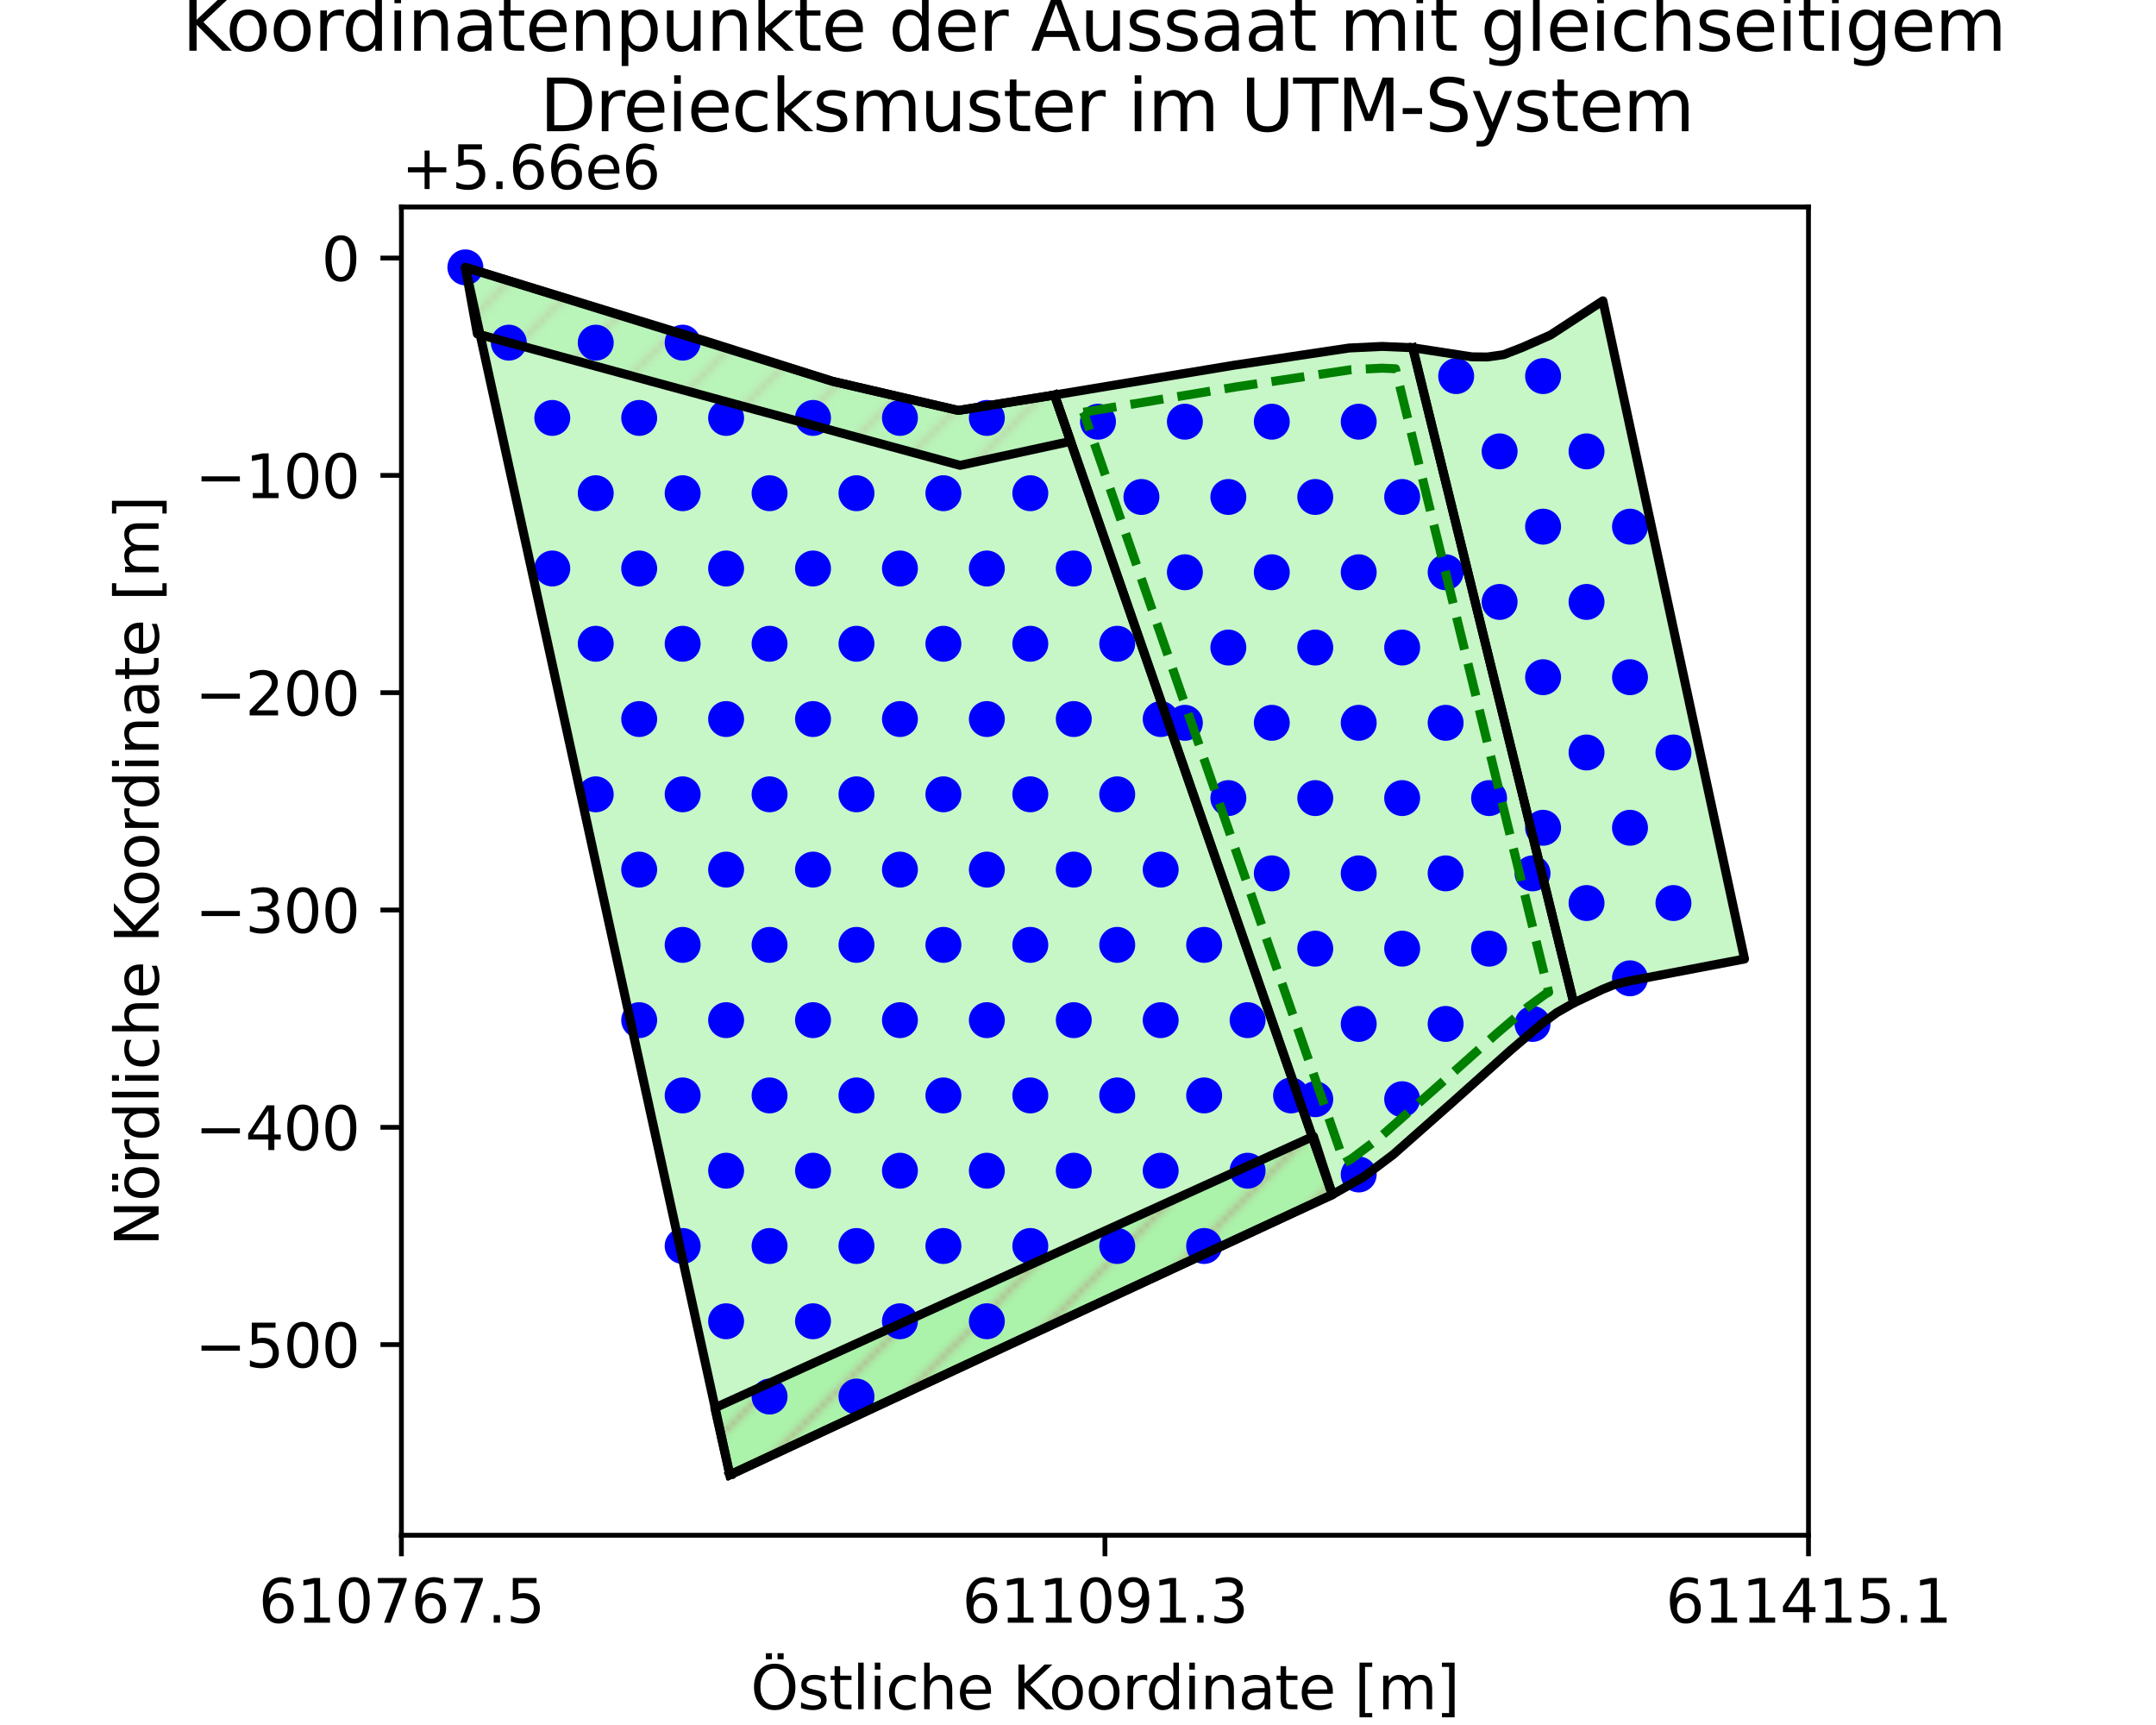<?xml version="1.0" encoding="utf-8" standalone="no"?>
<!DOCTYPE svg PUBLIC "-//W3C//DTD SVG 1.1//EN"
  "http://www.w3.org/Graphics/SVG/1.1/DTD/svg11.dtd">
<svg xmlns:xlink="http://www.w3.org/1999/xlink" width="360pt" height="288pt" viewBox="0 0 360 288" xmlns="http://www.w3.org/2000/svg" version="1.1">
 <defs>
  <style type="text/css">*{stroke-linejoin: round; stroke-linecap: butt}</style>
 </defs>
 <g id="figure_1">
  <g id="patch_1">
   <path d="M 0 288 
L 360 288 
L 360 0 
L 0 0 
z
" style="fill: #ffffff"/>
  </g>
  <g id="axes_1">
   <g id="patch_2">
    <path d="M 67.026 256.32 
L 301.974 256.32 
L 301.974 34.56 
L 67.026 34.56 
z
" style="fill: #ffffff"/>
   </g>
   <g id="patch_3">
    <path d="M 121.865 246.24 
L 172.167 222.777 
L 222.474 199.453 
L 176.08 65.95 
L 160.011 68.524 
L 138.982 63.653 
L 118.462 57.136 
L 77.705 44.64 
z
" clip-path="url(#p1890187c71)" style="fill: #90ee90; opacity: 0.5; stroke: #a52a2a; stroke-linejoin: miter"/>
   </g>
   <g id="patch_4">
    <path d="M 121.865 246.24 
L 150.211 233.029 
L 222.474 199.453 
L 219.317 189.709 
L 119.359 235.053 
z
" clip-path="url(#p1890187c71)" style="fill: url(#h9b0c839e01); opacity: 0.5; stroke: #a52a2a; stroke-linejoin: miter"/>
   </g>
   <g id="patch_5">
    <path d="M 176.08 65.95 
L 160.011 68.524 
L 138.982 63.653 
L 77.705 44.64 
L 79.709 55.757 
L 160.307 77.692 
L 178.768 73.69 
z
" clip-path="url(#p1890187c71)" style="fill: url(#h9b0c839e01); opacity: 0.5; stroke: #a52a2a; stroke-linejoin: miter"/>
   </g>
   <g id="patch_6">
    <path d="M 176.08 65.95 
L 222.474 199.453 
L 227.699 196.479 
L 232.633 192.764 
L 242.668 183.898 
L 252.271 175.312 
L 257.445 170.91 
L 259.97 169.051 
L 262.776 167.457 
L 235.888 58.058 
L 230.78 57.837 
L 225.277 58.101 
L 205.996 60.983 
z
" clip-path="url(#p1890187c71)" style="fill: #90ee90; opacity: 0.5; stroke: #a52a2a; stroke-linejoin: miter"/>
   </g>
   <g id="patch_7">
    <path d="M 235.888 58.058 
L 262.776 167.457 
L 267.585 165.177 
L 269.453 164.423 
L 271.747 163.844 
L 291.295 160.109 
L 267.641 50.224 
L 258.884 55.939 
L 254.142 58.027 
L 251.068 59.212 
L 248.356 59.601 
L 245.778 59.576 
z
" clip-path="url(#p1890187c71)" style="fill: #90ee90; opacity: 0.5; stroke: #a52a2a; stroke-linejoin: miter"/>
   </g>
   <g id="matplotlib.axis_1">
    <g id="xtick_1">
     <g id="line2d_1">
      <defs>
       <path id="m7826d65443" d="M 0 0 
L 0 3.5 
" style="stroke: #000000; stroke-width: 0.8"/>
      </defs>
      <g>
       <use xlink:href="#m7826d65443" x="67.026" y="256.32" style="stroke: #000000; stroke-width: 0.8"/>
      </g>
     </g>
     <g id="text_1">
      <!-- 610767.5 -->
      <g transform="translate(43.168 270.918) scale(0.1 -0.1)">
       <defs>
        <path id="DejaVuSans-36" d="M 2113 2584 
Q 1688 2584 1439 2293 
Q 1191 2003 1191 1497 
Q 1191 994 1439 701 
Q 1688 409 2113 409 
Q 2538 409 2786 701 
Q 3034 994 3034 1497 
Q 3034 2003 2786 2293 
Q 2538 2584 2113 2584 
z
M 3366 4563 
L 3366 3988 
Q 3128 4100 2886 4159 
Q 2644 4219 2406 4219 
Q 1781 4219 1451 3797 
Q 1122 3375 1075 2522 
Q 1259 2794 1537 2939 
Q 1816 3084 2150 3084 
Q 2853 3084 3261 2657 
Q 3669 2231 3669 1497 
Q 3669 778 3244 343 
Q 2819 -91 2113 -91 
Q 1303 -91 875 529 
Q 447 1150 447 2328 
Q 447 3434 972 4092 
Q 1497 4750 2381 4750 
Q 2619 4750 2861 4703 
Q 3103 4656 3366 4563 
z
" transform="scale(0.016)"/>
        <path id="DejaVuSans-31" d="M 794 531 
L 1825 531 
L 1825 4091 
L 703 3866 
L 703 4441 
L 1819 4666 
L 2450 4666 
L 2450 531 
L 3481 531 
L 3481 0 
L 794 0 
L 794 531 
z
" transform="scale(0.016)"/>
        <path id="DejaVuSans-30" d="M 2034 4250 
Q 1547 4250 1301 3770 
Q 1056 3291 1056 2328 
Q 1056 1369 1301 889 
Q 1547 409 2034 409 
Q 2525 409 2770 889 
Q 3016 1369 3016 2328 
Q 3016 3291 2770 3770 
Q 2525 4250 2034 4250 
z
M 2034 4750 
Q 2819 4750 3233 4129 
Q 3647 3509 3647 2328 
Q 3647 1150 3233 529 
Q 2819 -91 2034 -91 
Q 1250 -91 836 529 
Q 422 1150 422 2328 
Q 422 3509 836 4129 
Q 1250 4750 2034 4750 
z
" transform="scale(0.016)"/>
        <path id="DejaVuSans-37" d="M 525 4666 
L 3525 4666 
L 3525 4397 
L 1831 0 
L 1172 0 
L 2766 4134 
L 525 4134 
L 525 4666 
z
" transform="scale(0.016)"/>
        <path id="DejaVuSans-2e" d="M 684 794 
L 1344 794 
L 1344 0 
L 684 0 
L 684 794 
z
" transform="scale(0.016)"/>
        <path id="DejaVuSans-35" d="M 691 4666 
L 3169 4666 
L 3169 4134 
L 1269 4134 
L 1269 2991 
Q 1406 3038 1543 3061 
Q 1681 3084 1819 3084 
Q 2600 3084 3056 2656 
Q 3513 2228 3513 1497 
Q 3513 744 3044 326 
Q 2575 -91 1722 -91 
Q 1428 -91 1123 -41 
Q 819 9 494 109 
L 494 744 
Q 775 591 1075 516 
Q 1375 441 1709 441 
Q 2250 441 2565 725 
Q 2881 1009 2881 1497 
Q 2881 1984 2565 2268 
Q 2250 2553 1709 2553 
Q 1456 2553 1204 2497 
Q 953 2441 691 2322 
L 691 4666 
z
" transform="scale(0.016)"/>
       </defs>
       <use xlink:href="#DejaVuSans-36"/>
       <use xlink:href="#DejaVuSans-31" x="63.623"/>
       <use xlink:href="#DejaVuSans-30" x="127.246"/>
       <use xlink:href="#DejaVuSans-37" x="190.869"/>
       <use xlink:href="#DejaVuSans-36" x="254.492"/>
       <use xlink:href="#DejaVuSans-37" x="318.115"/>
       <use xlink:href="#DejaVuSans-2e" x="381.738"/>
       <use xlink:href="#DejaVuSans-35" x="413.525"/>
      </g>
     </g>
    </g>
    <g id="xtick_2">
     <g id="line2d_2">
      <g>
       <use xlink:href="#m7826d65443" x="184.5" y="256.32" style="stroke: #000000; stroke-width: 0.8"/>
      </g>
     </g>
     <g id="text_2">
      <!-- 611091.3 -->
      <g transform="translate(160.642 270.918) scale(0.1 -0.1)">
       <defs>
        <path id="DejaVuSans-39" d="M 703 97 
L 703 672 
Q 941 559 1184 500 
Q 1428 441 1663 441 
Q 2288 441 2617 861 
Q 2947 1281 2994 2138 
Q 2813 1869 2534 1725 
Q 2256 1581 1919 1581 
Q 1219 1581 811 2004 
Q 403 2428 403 3163 
Q 403 3881 828 4315 
Q 1253 4750 1959 4750 
Q 2769 4750 3195 4129 
Q 3622 3509 3622 2328 
Q 3622 1225 3098 567 
Q 2575 -91 1691 -91 
Q 1453 -91 1209 -44 
Q 966 3 703 97 
z
M 1959 2075 
Q 2384 2075 2632 2365 
Q 2881 2656 2881 3163 
Q 2881 3666 2632 3958 
Q 2384 4250 1959 4250 
Q 1534 4250 1286 3958 
Q 1038 3666 1038 3163 
Q 1038 2656 1286 2365 
Q 1534 2075 1959 2075 
z
" transform="scale(0.016)"/>
        <path id="DejaVuSans-33" d="M 2597 2516 
Q 3050 2419 3304 2112 
Q 3559 1806 3559 1356 
Q 3559 666 3084 287 
Q 2609 -91 1734 -91 
Q 1441 -91 1130 -33 
Q 819 25 488 141 
L 488 750 
Q 750 597 1062 519 
Q 1375 441 1716 441 
Q 2309 441 2620 675 
Q 2931 909 2931 1356 
Q 2931 1769 2642 2001 
Q 2353 2234 1838 2234 
L 1294 2234 
L 1294 2753 
L 1863 2753 
Q 2328 2753 2575 2939 
Q 2822 3125 2822 3475 
Q 2822 3834 2567 4026 
Q 2313 4219 1838 4219 
Q 1578 4219 1281 4162 
Q 984 4106 628 3988 
L 628 4550 
Q 988 4650 1302 4700 
Q 1616 4750 1894 4750 
Q 2613 4750 3031 4423 
Q 3450 4097 3450 3541 
Q 3450 3153 3228 2886 
Q 3006 2619 2597 2516 
z
" transform="scale(0.016)"/>
       </defs>
       <use xlink:href="#DejaVuSans-36"/>
       <use xlink:href="#DejaVuSans-31" x="63.623"/>
       <use xlink:href="#DejaVuSans-31" x="127.246"/>
       <use xlink:href="#DejaVuSans-30" x="190.869"/>
       <use xlink:href="#DejaVuSans-39" x="254.492"/>
       <use xlink:href="#DejaVuSans-31" x="318.115"/>
       <use xlink:href="#DejaVuSans-2e" x="381.738"/>
       <use xlink:href="#DejaVuSans-33" x="413.525"/>
      </g>
     </g>
    </g>
    <g id="xtick_3">
     <g id="line2d_3">
      <g>
       <use xlink:href="#m7826d65443" x="301.974" y="256.32" style="stroke: #000000; stroke-width: 0.8"/>
      </g>
     </g>
     <g id="text_3">
      <!-- 611415.1 -->
      <g transform="translate(278.116 270.918) scale(0.1 -0.1)">
       <defs>
        <path id="DejaVuSans-34" d="M 2419 4116 
L 825 1625 
L 2419 1625 
L 2419 4116 
z
M 2253 4666 
L 3047 4666 
L 3047 1625 
L 3713 1625 
L 3713 1100 
L 3047 1100 
L 3047 0 
L 2419 0 
L 2419 1100 
L 313 1100 
L 313 1709 
L 2253 4666 
z
" transform="scale(0.016)"/>
       </defs>
       <use xlink:href="#DejaVuSans-36"/>
       <use xlink:href="#DejaVuSans-31" x="63.623"/>
       <use xlink:href="#DejaVuSans-31" x="127.246"/>
       <use xlink:href="#DejaVuSans-34" x="190.869"/>
       <use xlink:href="#DejaVuSans-31" x="254.492"/>
       <use xlink:href="#DejaVuSans-35" x="318.115"/>
       <use xlink:href="#DejaVuSans-2e" x="381.738"/>
       <use xlink:href="#DejaVuSans-31" x="413.525"/>
      </g>
     </g>
    </g>
    <g id="text_4">
     <!-- Östliche Koordinate [m] -->
     <g transform="translate(125.328 285.368) scale(0.1 -0.1)">
      <defs>
       <path id="DejaVuSans-d6" d="M 2522 4238 
Q 1834 4238 1429 3725 
Q 1025 3213 1025 2328 
Q 1025 1447 1429 934 
Q 1834 422 2522 422 
Q 3209 422 3611 934 
Q 4013 1447 4013 2328 
Q 4013 3213 3611 3725 
Q 3209 4238 2522 4238 
z
M 2522 4750 
Q 3503 4750 4090 4092 
Q 4678 3434 4678 2328 
Q 4678 1225 4090 567 
Q 3503 -91 2522 -91 
Q 1538 -91 948 565 
Q 359 1222 359 2328 
Q 359 3434 948 4092 
Q 1538 4750 2522 4750 
z
M 2816 5844 
L 3450 5844 
L 3450 5210 
L 2816 5210 
L 2816 5844 
z
M 1594 5844 
L 2228 5844 
L 2228 5210 
L 1594 5210 
L 1594 5844 
z
" transform="scale(0.016)"/>
       <path id="DejaVuSans-73" d="M 2834 3397 
L 2834 2853 
Q 2591 2978 2328 3040 
Q 2066 3103 1784 3103 
Q 1356 3103 1142 2972 
Q 928 2841 928 2578 
Q 928 2378 1081 2264 
Q 1234 2150 1697 2047 
L 1894 2003 
Q 2506 1872 2764 1633 
Q 3022 1394 3022 966 
Q 3022 478 2636 193 
Q 2250 -91 1575 -91 
Q 1294 -91 989 -36 
Q 684 19 347 128 
L 347 722 
Q 666 556 975 473 
Q 1284 391 1588 391 
Q 1994 391 2212 530 
Q 2431 669 2431 922 
Q 2431 1156 2273 1281 
Q 2116 1406 1581 1522 
L 1381 1569 
Q 847 1681 609 1914 
Q 372 2147 372 2553 
Q 372 3047 722 3315 
Q 1072 3584 1716 3584 
Q 2034 3584 2315 3537 
Q 2597 3491 2834 3397 
z
" transform="scale(0.016)"/>
       <path id="DejaVuSans-74" d="M 1172 4494 
L 1172 3500 
L 2356 3500 
L 2356 3053 
L 1172 3053 
L 1172 1153 
Q 1172 725 1289 603 
Q 1406 481 1766 481 
L 2356 481 
L 2356 0 
L 1766 0 
Q 1100 0 847 248 
Q 594 497 594 1153 
L 594 3053 
L 172 3053 
L 172 3500 
L 594 3500 
L 594 4494 
L 1172 4494 
z
" transform="scale(0.016)"/>
       <path id="DejaVuSans-6c" d="M 603 4863 
L 1178 4863 
L 1178 0 
L 603 0 
L 603 4863 
z
" transform="scale(0.016)"/>
       <path id="DejaVuSans-69" d="M 603 3500 
L 1178 3500 
L 1178 0 
L 603 0 
L 603 3500 
z
M 603 4863 
L 1178 4863 
L 1178 4134 
L 603 4134 
L 603 4863 
z
" transform="scale(0.016)"/>
       <path id="DejaVuSans-63" d="M 3122 3366 
L 3122 2828 
Q 2878 2963 2633 3030 
Q 2388 3097 2138 3097 
Q 1578 3097 1268 2742 
Q 959 2388 959 1747 
Q 959 1106 1268 751 
Q 1578 397 2138 397 
Q 2388 397 2633 464 
Q 2878 531 3122 666 
L 3122 134 
Q 2881 22 2623 -34 
Q 2366 -91 2075 -91 
Q 1284 -91 818 406 
Q 353 903 353 1747 
Q 353 2603 823 3093 
Q 1294 3584 2113 3584 
Q 2378 3584 2631 3529 
Q 2884 3475 3122 3366 
z
" transform="scale(0.016)"/>
       <path id="DejaVuSans-68" d="M 3513 2113 
L 3513 0 
L 2938 0 
L 2938 2094 
Q 2938 2591 2744 2837 
Q 2550 3084 2163 3084 
Q 1697 3084 1428 2787 
Q 1159 2491 1159 1978 
L 1159 0 
L 581 0 
L 581 4863 
L 1159 4863 
L 1159 2956 
Q 1366 3272 1645 3428 
Q 1925 3584 2291 3584 
Q 2894 3584 3203 3211 
Q 3513 2838 3513 2113 
z
" transform="scale(0.016)"/>
       <path id="DejaVuSans-65" d="M 3597 1894 
L 3597 1613 
L 953 1613 
Q 991 1019 1311 708 
Q 1631 397 2203 397 
Q 2534 397 2845 478 
Q 3156 559 3463 722 
L 3463 178 
Q 3153 47 2828 -22 
Q 2503 -91 2169 -91 
Q 1331 -91 842 396 
Q 353 884 353 1716 
Q 353 2575 817 3079 
Q 1281 3584 2069 3584 
Q 2775 3584 3186 3129 
Q 3597 2675 3597 1894 
z
M 3022 2063 
Q 3016 2534 2758 2815 
Q 2500 3097 2075 3097 
Q 1594 3097 1305 2825 
Q 1016 2553 972 2059 
L 3022 2063 
z
" transform="scale(0.016)"/>
       <path id="DejaVuSans-20" transform="scale(0.016)"/>
       <path id="DejaVuSans-4b" d="M 628 4666 
L 1259 4666 
L 1259 2694 
L 3353 4666 
L 4166 4666 
L 1850 2491 
L 4331 0 
L 3500 0 
L 1259 2247 
L 1259 0 
L 628 0 
L 628 4666 
z
" transform="scale(0.016)"/>
       <path id="DejaVuSans-6f" d="M 1959 3097 
Q 1497 3097 1228 2736 
Q 959 2375 959 1747 
Q 959 1119 1226 758 
Q 1494 397 1959 397 
Q 2419 397 2687 759 
Q 2956 1122 2956 1747 
Q 2956 2369 2687 2733 
Q 2419 3097 1959 3097 
z
M 1959 3584 
Q 2709 3584 3137 3096 
Q 3566 2609 3566 1747 
Q 3566 888 3137 398 
Q 2709 -91 1959 -91 
Q 1206 -91 779 398 
Q 353 888 353 1747 
Q 353 2609 779 3096 
Q 1206 3584 1959 3584 
z
" transform="scale(0.016)"/>
       <path id="DejaVuSans-72" d="M 2631 2963 
Q 2534 3019 2420 3045 
Q 2306 3072 2169 3072 
Q 1681 3072 1420 2755 
Q 1159 2438 1159 1844 
L 1159 0 
L 581 0 
L 581 3500 
L 1159 3500 
L 1159 2956 
Q 1341 3275 1631 3429 
Q 1922 3584 2338 3584 
Q 2397 3584 2469 3576 
Q 2541 3569 2628 3553 
L 2631 2963 
z
" transform="scale(0.016)"/>
       <path id="DejaVuSans-64" d="M 2906 2969 
L 2906 4863 
L 3481 4863 
L 3481 0 
L 2906 0 
L 2906 525 
Q 2725 213 2448 61 
Q 2172 -91 1784 -91 
Q 1150 -91 751 415 
Q 353 922 353 1747 
Q 353 2572 751 3078 
Q 1150 3584 1784 3584 
Q 2172 3584 2448 3432 
Q 2725 3281 2906 2969 
z
M 947 1747 
Q 947 1113 1208 752 
Q 1469 391 1925 391 
Q 2381 391 2643 752 
Q 2906 1113 2906 1747 
Q 2906 2381 2643 2742 
Q 2381 3103 1925 3103 
Q 1469 3103 1208 2742 
Q 947 2381 947 1747 
z
" transform="scale(0.016)"/>
       <path id="DejaVuSans-6e" d="M 3513 2113 
L 3513 0 
L 2938 0 
L 2938 2094 
Q 2938 2591 2744 2837 
Q 2550 3084 2163 3084 
Q 1697 3084 1428 2787 
Q 1159 2491 1159 1978 
L 1159 0 
L 581 0 
L 581 3500 
L 1159 3500 
L 1159 2956 
Q 1366 3272 1645 3428 
Q 1925 3584 2291 3584 
Q 2894 3584 3203 3211 
Q 3513 2838 3513 2113 
z
" transform="scale(0.016)"/>
       <path id="DejaVuSans-61" d="M 2194 1759 
Q 1497 1759 1228 1600 
Q 959 1441 959 1056 
Q 959 750 1161 570 
Q 1363 391 1709 391 
Q 2188 391 2477 730 
Q 2766 1069 2766 1631 
L 2766 1759 
L 2194 1759 
z
M 3341 1997 
L 3341 0 
L 2766 0 
L 2766 531 
Q 2569 213 2275 61 
Q 1981 -91 1556 -91 
Q 1019 -91 701 211 
Q 384 513 384 1019 
Q 384 1609 779 1909 
Q 1175 2209 1959 2209 
L 2766 2209 
L 2766 2266 
Q 2766 2663 2505 2880 
Q 2244 3097 1772 3097 
Q 1472 3097 1187 3025 
Q 903 2953 641 2809 
L 641 3341 
Q 956 3463 1253 3523 
Q 1550 3584 1831 3584 
Q 2591 3584 2966 3190 
Q 3341 2797 3341 1997 
z
" transform="scale(0.016)"/>
       <path id="DejaVuSans-5b" d="M 550 4863 
L 1875 4863 
L 1875 4416 
L 1125 4416 
L 1125 -397 
L 1875 -397 
L 1875 -844 
L 550 -844 
L 550 4863 
z
" transform="scale(0.016)"/>
       <path id="DejaVuSans-6d" d="M 3328 2828 
Q 3544 3216 3844 3400 
Q 4144 3584 4550 3584 
Q 5097 3584 5394 3201 
Q 5691 2819 5691 2113 
L 5691 0 
L 5113 0 
L 5113 2094 
Q 5113 2597 4934 2840 
Q 4756 3084 4391 3084 
Q 3944 3084 3684 2787 
Q 3425 2491 3425 1978 
L 3425 0 
L 2847 0 
L 2847 2094 
Q 2847 2600 2669 2842 
Q 2491 3084 2119 3084 
Q 1678 3084 1418 2786 
Q 1159 2488 1159 1978 
L 1159 0 
L 581 0 
L 581 3500 
L 1159 3500 
L 1159 2956 
Q 1356 3278 1631 3431 
Q 1906 3584 2284 3584 
Q 2666 3584 2933 3390 
Q 3200 3197 3328 2828 
z
" transform="scale(0.016)"/>
       <path id="DejaVuSans-5d" d="M 1947 4863 
L 1947 -844 
L 622 -844 
L 622 -397 
L 1369 -397 
L 1369 4416 
L 622 4416 
L 622 4863 
L 1947 4863 
z
" transform="scale(0.016)"/>
      </defs>
      <use xlink:href="#DejaVuSans-d6"/>
      <use xlink:href="#DejaVuSans-73" x="78.711"/>
      <use xlink:href="#DejaVuSans-74" x="130.811"/>
      <use xlink:href="#DejaVuSans-6c" x="170.02"/>
      <use xlink:href="#DejaVuSans-69" x="197.803"/>
      <use xlink:href="#DejaVuSans-63" x="225.586"/>
      <use xlink:href="#DejaVuSans-68" x="280.566"/>
      <use xlink:href="#DejaVuSans-65" x="343.945"/>
      <use xlink:href="#DejaVuSans-20" x="405.469"/>
      <use xlink:href="#DejaVuSans-4b" x="437.256"/>
      <use xlink:href="#DejaVuSans-6f" x="497.832"/>
      <use xlink:href="#DejaVuSans-6f" x="559.014"/>
      <use xlink:href="#DejaVuSans-72" x="620.195"/>
      <use xlink:href="#DejaVuSans-64" x="659.559"/>
      <use xlink:href="#DejaVuSans-69" x="723.035"/>
      <use xlink:href="#DejaVuSans-6e" x="750.818"/>
      <use xlink:href="#DejaVuSans-61" x="814.197"/>
      <use xlink:href="#DejaVuSans-74" x="875.477"/>
      <use xlink:href="#DejaVuSans-65" x="914.686"/>
      <use xlink:href="#DejaVuSans-20" x="976.209"/>
      <use xlink:href="#DejaVuSans-5b" x="1007.996"/>
      <use xlink:href="#DejaVuSans-6d" x="1047.01"/>
      <use xlink:href="#DejaVuSans-5d" x="1144.422"/>
     </g>
    </g>
   </g>
   <g id="matplotlib.axis_2">
    <g id="ytick_1">
     <g id="line2d_4">
      <defs>
       <path id="m2a8d8b3c9a" d="M 0 0 
L -3.5 0 
" style="stroke: #000000; stroke-width: 0.8"/>
      </defs>
      <g>
       <use xlink:href="#m2a8d8b3c9a" x="67.026" y="224.491" style="stroke: #000000; stroke-width: 0.8"/>
      </g>
     </g>
     <g id="text_5">
      <!-- −500 -->
      <g transform="translate(32.559 228.291) scale(0.1 -0.1)">
       <defs>
        <path id="DejaVuSans-2212" d="M 678 2272 
L 4684 2272 
L 4684 1741 
L 678 1741 
L 678 2272 
z
" transform="scale(0.016)"/>
       </defs>
       <use xlink:href="#DejaVuSans-2212"/>
       <use xlink:href="#DejaVuSans-35" x="83.789"/>
       <use xlink:href="#DejaVuSans-30" x="147.412"/>
       <use xlink:href="#DejaVuSans-30" x="211.035"/>
      </g>
     </g>
    </g>
    <g id="ytick_2">
     <g id="line2d_5">
      <g>
       <use xlink:href="#m2a8d8b3c9a" x="67.026" y="188.21" style="stroke: #000000; stroke-width: 0.8"/>
      </g>
     </g>
     <g id="text_6">
      <!-- −400 -->
      <g transform="translate(32.559 192.009) scale(0.1 -0.1)">
       <use xlink:href="#DejaVuSans-2212"/>
       <use xlink:href="#DejaVuSans-34" x="83.789"/>
       <use xlink:href="#DejaVuSans-30" x="147.412"/>
       <use xlink:href="#DejaVuSans-30" x="211.035"/>
      </g>
     </g>
    </g>
    <g id="ytick_3">
     <g id="line2d_6">
      <g>
       <use xlink:href="#m2a8d8b3c9a" x="67.026" y="151.929" style="stroke: #000000; stroke-width: 0.8"/>
      </g>
     </g>
     <g id="text_7">
      <!-- −300 -->
      <g transform="translate(32.559 155.728) scale(0.1 -0.1)">
       <use xlink:href="#DejaVuSans-2212"/>
       <use xlink:href="#DejaVuSans-33" x="83.789"/>
       <use xlink:href="#DejaVuSans-30" x="147.412"/>
       <use xlink:href="#DejaVuSans-30" x="211.035"/>
      </g>
     </g>
    </g>
    <g id="ytick_4">
     <g id="line2d_7">
      <g>
       <use xlink:href="#m2a8d8b3c9a" x="67.026" y="115.648" style="stroke: #000000; stroke-width: 0.8"/>
      </g>
     </g>
     <g id="text_8">
      <!-- −200 -->
      <g transform="translate(32.559 119.447) scale(0.1 -0.1)">
       <defs>
        <path id="DejaVuSans-32" d="M 1228 531 
L 3431 531 
L 3431 0 
L 469 0 
L 469 531 
Q 828 903 1448 1529 
Q 2069 2156 2228 2338 
Q 2531 2678 2651 2914 
Q 2772 3150 2772 3378 
Q 2772 3750 2511 3984 
Q 2250 4219 1831 4219 
Q 1534 4219 1204 4116 
Q 875 4013 500 3803 
L 500 4441 
Q 881 4594 1212 4672 
Q 1544 4750 1819 4750 
Q 2544 4750 2975 4387 
Q 3406 4025 3406 3419 
Q 3406 3131 3298 2873 
Q 3191 2616 2906 2266 
Q 2828 2175 2409 1742 
Q 1991 1309 1228 531 
z
" transform="scale(0.016)"/>
       </defs>
       <use xlink:href="#DejaVuSans-2212"/>
       <use xlink:href="#DejaVuSans-32" x="83.789"/>
       <use xlink:href="#DejaVuSans-30" x="147.412"/>
       <use xlink:href="#DejaVuSans-30" x="211.035"/>
      </g>
     </g>
    </g>
    <g id="ytick_5">
     <g id="line2d_8">
      <g>
       <use xlink:href="#m2a8d8b3c9a" x="67.026" y="79.366" style="stroke: #000000; stroke-width: 0.8"/>
      </g>
     </g>
     <g id="text_9">
      <!-- −100 -->
      <g transform="translate(32.559 83.165) scale(0.1 -0.1)">
       <use xlink:href="#DejaVuSans-2212"/>
       <use xlink:href="#DejaVuSans-31" x="83.789"/>
       <use xlink:href="#DejaVuSans-30" x="147.412"/>
       <use xlink:href="#DejaVuSans-30" x="211.035"/>
      </g>
     </g>
    </g>
    <g id="ytick_6">
     <g id="line2d_9">
      <g>
       <use xlink:href="#m2a8d8b3c9a" x="67.026" y="43.085" style="stroke: #000000; stroke-width: 0.8"/>
      </g>
     </g>
     <g id="text_10">
      <!-- 0 -->
      <g transform="translate(53.663 46.884) scale(0.1 -0.1)">
       <use xlink:href="#DejaVuSans-30"/>
      </g>
     </g>
    </g>
    <g id="text_11">
     <!-- Nördliche Koordinate [m] -->
     <g transform="translate(26.479 208.053) rotate(-90) scale(0.1 -0.1)">
      <defs>
       <path id="DejaVuSans-4e" d="M 628 4666 
L 1478 4666 
L 3547 763 
L 3547 4666 
L 4159 4666 
L 4159 0 
L 3309 0 
L 1241 3903 
L 1241 0 
L 628 0 
L 628 4666 
z
" transform="scale(0.016)"/>
       <path id="DejaVuSans-f6" d="M 1959 3097 
Q 1497 3097 1228 2736 
Q 959 2375 959 1747 
Q 959 1119 1226 758 
Q 1494 397 1959 397 
Q 2419 397 2687 759 
Q 2956 1122 2956 1747 
Q 2956 2369 2687 2733 
Q 2419 3097 1959 3097 
z
M 1959 3584 
Q 2709 3584 3137 3096 
Q 3566 2609 3566 1747 
Q 3566 888 3137 398 
Q 2709 -91 1959 -91 
Q 1206 -91 779 398 
Q 353 888 353 1747 
Q 353 2609 779 3096 
Q 1206 3584 1959 3584 
z
M 2253 4850 
L 2888 4850 
L 2888 4219 
L 2253 4219 
L 2253 4850 
z
M 1031 4850 
L 1666 4850 
L 1666 4219 
L 1031 4219 
L 1031 4850 
z
" transform="scale(0.016)"/>
      </defs>
      <use xlink:href="#DejaVuSans-4e"/>
      <use xlink:href="#DejaVuSans-f6" x="74.805"/>
      <use xlink:href="#DejaVuSans-72" x="135.986"/>
      <use xlink:href="#DejaVuSans-64" x="175.35"/>
      <use xlink:href="#DejaVuSans-6c" x="238.826"/>
      <use xlink:href="#DejaVuSans-69" x="266.609"/>
      <use xlink:href="#DejaVuSans-63" x="294.393"/>
      <use xlink:href="#DejaVuSans-68" x="349.373"/>
      <use xlink:href="#DejaVuSans-65" x="412.752"/>
      <use xlink:href="#DejaVuSans-20" x="474.275"/>
      <use xlink:href="#DejaVuSans-4b" x="506.062"/>
      <use xlink:href="#DejaVuSans-6f" x="566.639"/>
      <use xlink:href="#DejaVuSans-6f" x="627.82"/>
      <use xlink:href="#DejaVuSans-72" x="689.002"/>
      <use xlink:href="#DejaVuSans-64" x="728.365"/>
      <use xlink:href="#DejaVuSans-69" x="791.842"/>
      <use xlink:href="#DejaVuSans-6e" x="819.625"/>
      <use xlink:href="#DejaVuSans-61" x="883.004"/>
      <use xlink:href="#DejaVuSans-74" x="944.283"/>
      <use xlink:href="#DejaVuSans-65" x="983.492"/>
      <use xlink:href="#DejaVuSans-20" x="1045.016"/>
      <use xlink:href="#DejaVuSans-5b" x="1076.803"/>
      <use xlink:href="#DejaVuSans-6d" x="1115.816"/>
      <use xlink:href="#DejaVuSans-5d" x="1213.229"/>
     </g>
    </g>
    <g id="text_12">
     <!-- +5.66e6 -->
     <g transform="translate(67.026 31.56) scale(0.1 -0.1)">
      <defs>
       <path id="DejaVuSans-2b" d="M 2944 4013 
L 2944 2272 
L 4684 2272 
L 4684 1741 
L 2944 1741 
L 2944 0 
L 2419 0 
L 2419 1741 
L 678 1741 
L 678 2272 
L 2419 2272 
L 2419 4013 
L 2944 4013 
z
" transform="scale(0.016)"/>
      </defs>
      <use xlink:href="#DejaVuSans-2b"/>
      <use xlink:href="#DejaVuSans-35" x="83.789"/>
      <use xlink:href="#DejaVuSans-2e" x="147.412"/>
      <use xlink:href="#DejaVuSans-36" x="179.199"/>
      <use xlink:href="#DejaVuSans-36" x="242.822"/>
      <use xlink:href="#DejaVuSans-65" x="306.445"/>
      <use xlink:href="#DejaVuSans-36" x="367.969"/>
     </g>
    </g>
   </g>
   <g id="line2d_10">
    <defs>
     <path id="m9787cce04e" d="M 0 2.5 
C 0.663 2.5 1.299 2.237 1.768 1.768 
C 2.237 1.299 2.5 0.663 2.5 0 
C 2.5 -0.663 2.237 -1.299 1.768 -1.768 
C 1.299 -2.237 0.663 -2.5 0 -2.5 
C -0.663 -2.5 -1.299 -2.237 -1.768 -1.768 
C -2.237 -1.299 -2.5 -0.663 -2.5 0 
C -2.5 0.663 -2.237 1.299 -1.768 1.768 
C -1.299 2.237 -0.663 2.5 0 2.5 
z
" style="stroke: #0000ff"/>
    </defs>
    <g clip-path="url(#p1890187c71)">
     <use xlink:href="#m9787cce04e" x="77.705" y="44.64" style="fill: #0000ff; stroke: #0000ff"/>
    </g>
   </g>
   <g id="line2d_11">
    <g clip-path="url(#p1890187c71)">
     <use xlink:href="#m9787cce04e" x="84.962" y="57.208" style="fill: #0000ff; stroke: #0000ff"/>
    </g>
   </g>
   <g id="line2d_12">
    <g clip-path="url(#p1890187c71)">
     <use xlink:href="#m9787cce04e" x="99.474" y="57.208" style="fill: #0000ff; stroke: #0000ff"/>
    </g>
   </g>
   <g id="line2d_13">
    <g clip-path="url(#p1890187c71)">
     <use xlink:href="#m9787cce04e" x="113.987" y="57.208" style="fill: #0000ff; stroke: #0000ff"/>
    </g>
   </g>
   <g id="line2d_14">
    <g clip-path="url(#p1890187c71)">
     <use xlink:href="#m9787cce04e" x="92.218" y="69.776" style="fill: #0000ff; stroke: #0000ff"/>
    </g>
   </g>
   <g id="line2d_15">
    <g clip-path="url(#p1890187c71)">
     <use xlink:href="#m9787cce04e" x="106.73" y="69.776" style="fill: #0000ff; stroke: #0000ff"/>
    </g>
   </g>
   <g id="line2d_16">
    <g clip-path="url(#p1890187c71)">
     <use xlink:href="#m9787cce04e" x="121.243" y="69.776" style="fill: #0000ff; stroke: #0000ff"/>
    </g>
   </g>
   <g id="line2d_17">
    <g clip-path="url(#p1890187c71)">
     <use xlink:href="#m9787cce04e" x="135.755" y="69.776" style="fill: #0000ff; stroke: #0000ff"/>
    </g>
   </g>
   <g id="line2d_18">
    <g clip-path="url(#p1890187c71)">
     <use xlink:href="#m9787cce04e" x="150.268" y="69.776" style="fill: #0000ff; stroke: #0000ff"/>
    </g>
   </g>
   <g id="line2d_19">
    <g clip-path="url(#p1890187c71)">
     <use xlink:href="#m9787cce04e" x="164.78" y="69.776" style="fill: #0000ff; stroke: #0000ff"/>
    </g>
   </g>
   <g id="line2d_20">
    <g clip-path="url(#p1890187c71)">
     <use xlink:href="#m9787cce04e" x="99.474" y="82.345" style="fill: #0000ff; stroke: #0000ff"/>
    </g>
   </g>
   <g id="line2d_21">
    <g clip-path="url(#p1890187c71)">
     <use xlink:href="#m9787cce04e" x="113.987" y="82.345" style="fill: #0000ff; stroke: #0000ff"/>
    </g>
   </g>
   <g id="line2d_22">
    <g clip-path="url(#p1890187c71)">
     <use xlink:href="#m9787cce04e" x="128.499" y="82.345" style="fill: #0000ff; stroke: #0000ff"/>
    </g>
   </g>
   <g id="line2d_23">
    <g clip-path="url(#p1890187c71)">
     <use xlink:href="#m9787cce04e" x="143.012" y="82.345" style="fill: #0000ff; stroke: #0000ff"/>
    </g>
   </g>
   <g id="line2d_24">
    <g clip-path="url(#p1890187c71)">
     <use xlink:href="#m9787cce04e" x="157.524" y="82.345" style="fill: #0000ff; stroke: #0000ff"/>
    </g>
   </g>
   <g id="line2d_25">
    <g clip-path="url(#p1890187c71)">
     <use xlink:href="#m9787cce04e" x="172.037" y="82.345" style="fill: #0000ff; stroke: #0000ff"/>
    </g>
   </g>
   <g id="line2d_26">
    <g clip-path="url(#p1890187c71)">
     <use xlink:href="#m9787cce04e" x="92.218" y="94.913" style="fill: #0000ff; stroke: #0000ff"/>
    </g>
   </g>
   <g id="line2d_27">
    <g clip-path="url(#p1890187c71)">
     <use xlink:href="#m9787cce04e" x="106.73" y="94.913" style="fill: #0000ff; stroke: #0000ff"/>
    </g>
   </g>
   <g id="line2d_28">
    <g clip-path="url(#p1890187c71)">
     <use xlink:href="#m9787cce04e" x="121.243" y="94.913" style="fill: #0000ff; stroke: #0000ff"/>
    </g>
   </g>
   <g id="line2d_29">
    <g clip-path="url(#p1890187c71)">
     <use xlink:href="#m9787cce04e" x="135.755" y="94.913" style="fill: #0000ff; stroke: #0000ff"/>
    </g>
   </g>
   <g id="line2d_30">
    <g clip-path="url(#p1890187c71)">
     <use xlink:href="#m9787cce04e" x="150.268" y="94.913" style="fill: #0000ff; stroke: #0000ff"/>
    </g>
   </g>
   <g id="line2d_31">
    <g clip-path="url(#p1890187c71)">
     <use xlink:href="#m9787cce04e" x="164.78" y="94.913" style="fill: #0000ff; stroke: #0000ff"/>
    </g>
   </g>
   <g id="line2d_32">
    <g clip-path="url(#p1890187c71)">
     <use xlink:href="#m9787cce04e" x="179.293" y="94.913" style="fill: #0000ff; stroke: #0000ff"/>
    </g>
   </g>
   <g id="line2d_33">
    <g clip-path="url(#p1890187c71)">
     <use xlink:href="#m9787cce04e" x="99.474" y="107.481" style="fill: #0000ff; stroke: #0000ff"/>
    </g>
   </g>
   <g id="line2d_34">
    <g clip-path="url(#p1890187c71)">
     <use xlink:href="#m9787cce04e" x="113.987" y="107.481" style="fill: #0000ff; stroke: #0000ff"/>
    </g>
   </g>
   <g id="line2d_35">
    <g clip-path="url(#p1890187c71)">
     <use xlink:href="#m9787cce04e" x="128.499" y="107.481" style="fill: #0000ff; stroke: #0000ff"/>
    </g>
   </g>
   <g id="line2d_36">
    <g clip-path="url(#p1890187c71)">
     <use xlink:href="#m9787cce04e" x="143.012" y="107.481" style="fill: #0000ff; stroke: #0000ff"/>
    </g>
   </g>
   <g id="line2d_37">
    <g clip-path="url(#p1890187c71)">
     <use xlink:href="#m9787cce04e" x="157.524" y="107.481" style="fill: #0000ff; stroke: #0000ff"/>
    </g>
   </g>
   <g id="line2d_38">
    <g clip-path="url(#p1890187c71)">
     <use xlink:href="#m9787cce04e" x="172.037" y="107.481" style="fill: #0000ff; stroke: #0000ff"/>
    </g>
   </g>
   <g id="line2d_39">
    <g clip-path="url(#p1890187c71)">
     <use xlink:href="#m9787cce04e" x="186.549" y="107.481" style="fill: #0000ff; stroke: #0000ff"/>
    </g>
   </g>
   <g id="line2d_40">
    <g clip-path="url(#p1890187c71)">
     <use xlink:href="#m9787cce04e" x="106.73" y="120.049" style="fill: #0000ff; stroke: #0000ff"/>
    </g>
   </g>
   <g id="line2d_41">
    <g clip-path="url(#p1890187c71)">
     <use xlink:href="#m9787cce04e" x="121.243" y="120.049" style="fill: #0000ff; stroke: #0000ff"/>
    </g>
   </g>
   <g id="line2d_42">
    <g clip-path="url(#p1890187c71)">
     <use xlink:href="#m9787cce04e" x="135.755" y="120.049" style="fill: #0000ff; stroke: #0000ff"/>
    </g>
   </g>
   <g id="line2d_43">
    <g clip-path="url(#p1890187c71)">
     <use xlink:href="#m9787cce04e" x="150.268" y="120.049" style="fill: #0000ff; stroke: #0000ff"/>
    </g>
   </g>
   <g id="line2d_44">
    <g clip-path="url(#p1890187c71)">
     <use xlink:href="#m9787cce04e" x="164.78" y="120.049" style="fill: #0000ff; stroke: #0000ff"/>
    </g>
   </g>
   <g id="line2d_45">
    <g clip-path="url(#p1890187c71)">
     <use xlink:href="#m9787cce04e" x="179.293" y="120.049" style="fill: #0000ff; stroke: #0000ff"/>
    </g>
   </g>
   <g id="line2d_46">
    <g clip-path="url(#p1890187c71)">
     <use xlink:href="#m9787cce04e" x="193.806" y="120.049" style="fill: #0000ff; stroke: #0000ff"/>
    </g>
   </g>
   <g id="line2d_47">
    <g clip-path="url(#p1890187c71)">
     <use xlink:href="#m9787cce04e" x="99.474" y="132.617" style="fill: #0000ff; stroke: #0000ff"/>
    </g>
   </g>
   <g id="line2d_48">
    <g clip-path="url(#p1890187c71)">
     <use xlink:href="#m9787cce04e" x="113.987" y="132.617" style="fill: #0000ff; stroke: #0000ff"/>
    </g>
   </g>
   <g id="line2d_49">
    <g clip-path="url(#p1890187c71)">
     <use xlink:href="#m9787cce04e" x="128.499" y="132.617" style="fill: #0000ff; stroke: #0000ff"/>
    </g>
   </g>
   <g id="line2d_50">
    <g clip-path="url(#p1890187c71)">
     <use xlink:href="#m9787cce04e" x="143.012" y="132.617" style="fill: #0000ff; stroke: #0000ff"/>
    </g>
   </g>
   <g id="line2d_51">
    <g clip-path="url(#p1890187c71)">
     <use xlink:href="#m9787cce04e" x="157.524" y="132.617" style="fill: #0000ff; stroke: #0000ff"/>
    </g>
   </g>
   <g id="line2d_52">
    <g clip-path="url(#p1890187c71)">
     <use xlink:href="#m9787cce04e" x="172.037" y="132.617" style="fill: #0000ff; stroke: #0000ff"/>
    </g>
   </g>
   <g id="line2d_53">
    <g clip-path="url(#p1890187c71)">
     <use xlink:href="#m9787cce04e" x="186.549" y="132.617" style="fill: #0000ff; stroke: #0000ff"/>
    </g>
   </g>
   <g id="line2d_54">
    <g clip-path="url(#p1890187c71)">
     <use xlink:href="#m9787cce04e" x="106.73" y="145.186" style="fill: #0000ff; stroke: #0000ff"/>
    </g>
   </g>
   <g id="line2d_55">
    <g clip-path="url(#p1890187c71)">
     <use xlink:href="#m9787cce04e" x="121.243" y="145.186" style="fill: #0000ff; stroke: #0000ff"/>
    </g>
   </g>
   <g id="line2d_56">
    <g clip-path="url(#p1890187c71)">
     <use xlink:href="#m9787cce04e" x="135.755" y="145.186" style="fill: #0000ff; stroke: #0000ff"/>
    </g>
   </g>
   <g id="line2d_57">
    <g clip-path="url(#p1890187c71)">
     <use xlink:href="#m9787cce04e" x="150.268" y="145.186" style="fill: #0000ff; stroke: #0000ff"/>
    </g>
   </g>
   <g id="line2d_58">
    <g clip-path="url(#p1890187c71)">
     <use xlink:href="#m9787cce04e" x="164.78" y="145.186" style="fill: #0000ff; stroke: #0000ff"/>
    </g>
   </g>
   <g id="line2d_59">
    <g clip-path="url(#p1890187c71)">
     <use xlink:href="#m9787cce04e" x="179.293" y="145.186" style="fill: #0000ff; stroke: #0000ff"/>
    </g>
   </g>
   <g id="line2d_60">
    <g clip-path="url(#p1890187c71)">
     <use xlink:href="#m9787cce04e" x="193.806" y="145.186" style="fill: #0000ff; stroke: #0000ff"/>
    </g>
   </g>
   <g id="line2d_61">
    <g clip-path="url(#p1890187c71)">
     <use xlink:href="#m9787cce04e" x="113.987" y="157.754" style="fill: #0000ff; stroke: #0000ff"/>
    </g>
   </g>
   <g id="line2d_62">
    <g clip-path="url(#p1890187c71)">
     <use xlink:href="#m9787cce04e" x="128.499" y="157.754" style="fill: #0000ff; stroke: #0000ff"/>
    </g>
   </g>
   <g id="line2d_63">
    <g clip-path="url(#p1890187c71)">
     <use xlink:href="#m9787cce04e" x="143.012" y="157.754" style="fill: #0000ff; stroke: #0000ff"/>
    </g>
   </g>
   <g id="line2d_64">
    <g clip-path="url(#p1890187c71)">
     <use xlink:href="#m9787cce04e" x="157.524" y="157.754" style="fill: #0000ff; stroke: #0000ff"/>
    </g>
   </g>
   <g id="line2d_65">
    <g clip-path="url(#p1890187c71)">
     <use xlink:href="#m9787cce04e" x="172.037" y="157.754" style="fill: #0000ff; stroke: #0000ff"/>
    </g>
   </g>
   <g id="line2d_66">
    <g clip-path="url(#p1890187c71)">
     <use xlink:href="#m9787cce04e" x="186.549" y="157.754" style="fill: #0000ff; stroke: #0000ff"/>
    </g>
   </g>
   <g id="line2d_67">
    <g clip-path="url(#p1890187c71)">
     <use xlink:href="#m9787cce04e" x="201.062" y="157.754" style="fill: #0000ff; stroke: #0000ff"/>
    </g>
   </g>
   <g id="line2d_68">
    <g clip-path="url(#p1890187c71)">
     <use xlink:href="#m9787cce04e" x="106.73" y="170.322" style="fill: #0000ff; stroke: #0000ff"/>
    </g>
   </g>
   <g id="line2d_69">
    <g clip-path="url(#p1890187c71)">
     <use xlink:href="#m9787cce04e" x="121.243" y="170.322" style="fill: #0000ff; stroke: #0000ff"/>
    </g>
   </g>
   <g id="line2d_70">
    <g clip-path="url(#p1890187c71)">
     <use xlink:href="#m9787cce04e" x="135.755" y="170.322" style="fill: #0000ff; stroke: #0000ff"/>
    </g>
   </g>
   <g id="line2d_71">
    <g clip-path="url(#p1890187c71)">
     <use xlink:href="#m9787cce04e" x="150.268" y="170.322" style="fill: #0000ff; stroke: #0000ff"/>
    </g>
   </g>
   <g id="line2d_72">
    <g clip-path="url(#p1890187c71)">
     <use xlink:href="#m9787cce04e" x="164.78" y="170.322" style="fill: #0000ff; stroke: #0000ff"/>
    </g>
   </g>
   <g id="line2d_73">
    <g clip-path="url(#p1890187c71)">
     <use xlink:href="#m9787cce04e" x="179.293" y="170.322" style="fill: #0000ff; stroke: #0000ff"/>
    </g>
   </g>
   <g id="line2d_74">
    <g clip-path="url(#p1890187c71)">
     <use xlink:href="#m9787cce04e" x="193.806" y="170.322" style="fill: #0000ff; stroke: #0000ff"/>
    </g>
   </g>
   <g id="line2d_75">
    <g clip-path="url(#p1890187c71)">
     <use xlink:href="#m9787cce04e" x="208.318" y="170.322" style="fill: #0000ff; stroke: #0000ff"/>
    </g>
   </g>
   <g id="line2d_76">
    <g clip-path="url(#p1890187c71)">
     <use xlink:href="#m9787cce04e" x="113.987" y="182.89" style="fill: #0000ff; stroke: #0000ff"/>
    </g>
   </g>
   <g id="line2d_77">
    <g clip-path="url(#p1890187c71)">
     <use xlink:href="#m9787cce04e" x="128.499" y="182.89" style="fill: #0000ff; stroke: #0000ff"/>
    </g>
   </g>
   <g id="line2d_78">
    <g clip-path="url(#p1890187c71)">
     <use xlink:href="#m9787cce04e" x="143.012" y="182.89" style="fill: #0000ff; stroke: #0000ff"/>
    </g>
   </g>
   <g id="line2d_79">
    <g clip-path="url(#p1890187c71)">
     <use xlink:href="#m9787cce04e" x="157.524" y="182.89" style="fill: #0000ff; stroke: #0000ff"/>
    </g>
   </g>
   <g id="line2d_80">
    <g clip-path="url(#p1890187c71)">
     <use xlink:href="#m9787cce04e" x="172.037" y="182.89" style="fill: #0000ff; stroke: #0000ff"/>
    </g>
   </g>
   <g id="line2d_81">
    <g clip-path="url(#p1890187c71)">
     <use xlink:href="#m9787cce04e" x="186.549" y="182.89" style="fill: #0000ff; stroke: #0000ff"/>
    </g>
   </g>
   <g id="line2d_82">
    <g clip-path="url(#p1890187c71)">
     <use xlink:href="#m9787cce04e" x="201.062" y="182.89" style="fill: #0000ff; stroke: #0000ff"/>
    </g>
   </g>
   <g id="line2d_83">
    <g clip-path="url(#p1890187c71)">
     <use xlink:href="#m9787cce04e" x="215.574" y="182.89" style="fill: #0000ff; stroke: #0000ff"/>
    </g>
   </g>
   <g id="line2d_84">
    <g clip-path="url(#p1890187c71)">
     <use xlink:href="#m9787cce04e" x="121.243" y="195.458" style="fill: #0000ff; stroke: #0000ff"/>
    </g>
   </g>
   <g id="line2d_85">
    <g clip-path="url(#p1890187c71)">
     <use xlink:href="#m9787cce04e" x="135.755" y="195.458" style="fill: #0000ff; stroke: #0000ff"/>
    </g>
   </g>
   <g id="line2d_86">
    <g clip-path="url(#p1890187c71)">
     <use xlink:href="#m9787cce04e" x="150.268" y="195.458" style="fill: #0000ff; stroke: #0000ff"/>
    </g>
   </g>
   <g id="line2d_87">
    <g clip-path="url(#p1890187c71)">
     <use xlink:href="#m9787cce04e" x="164.78" y="195.458" style="fill: #0000ff; stroke: #0000ff"/>
    </g>
   </g>
   <g id="line2d_88">
    <g clip-path="url(#p1890187c71)">
     <use xlink:href="#m9787cce04e" x="179.293" y="195.458" style="fill: #0000ff; stroke: #0000ff"/>
    </g>
   </g>
   <g id="line2d_89">
    <g clip-path="url(#p1890187c71)">
     <use xlink:href="#m9787cce04e" x="193.806" y="195.458" style="fill: #0000ff; stroke: #0000ff"/>
    </g>
   </g>
   <g id="line2d_90">
    <g clip-path="url(#p1890187c71)">
     <use xlink:href="#m9787cce04e" x="208.318" y="195.458" style="fill: #0000ff; stroke: #0000ff"/>
    </g>
   </g>
   <g id="line2d_91">
    <g clip-path="url(#p1890187c71)">
     <use xlink:href="#m9787cce04e" x="113.987" y="208.027" style="fill: #0000ff; stroke: #0000ff"/>
    </g>
   </g>
   <g id="line2d_92">
    <g clip-path="url(#p1890187c71)">
     <use xlink:href="#m9787cce04e" x="128.499" y="208.027" style="fill: #0000ff; stroke: #0000ff"/>
    </g>
   </g>
   <g id="line2d_93">
    <g clip-path="url(#p1890187c71)">
     <use xlink:href="#m9787cce04e" x="143.012" y="208.027" style="fill: #0000ff; stroke: #0000ff"/>
    </g>
   </g>
   <g id="line2d_94">
    <g clip-path="url(#p1890187c71)">
     <use xlink:href="#m9787cce04e" x="157.524" y="208.027" style="fill: #0000ff; stroke: #0000ff"/>
    </g>
   </g>
   <g id="line2d_95">
    <g clip-path="url(#p1890187c71)">
     <use xlink:href="#m9787cce04e" x="172.037" y="208.027" style="fill: #0000ff; stroke: #0000ff"/>
    </g>
   </g>
   <g id="line2d_96">
    <g clip-path="url(#p1890187c71)">
     <use xlink:href="#m9787cce04e" x="186.549" y="208.027" style="fill: #0000ff; stroke: #0000ff"/>
    </g>
   </g>
   <g id="line2d_97">
    <g clip-path="url(#p1890187c71)">
     <use xlink:href="#m9787cce04e" x="201.062" y="208.027" style="fill: #0000ff; stroke: #0000ff"/>
    </g>
   </g>
   <g id="line2d_98">
    <g clip-path="url(#p1890187c71)">
     <use xlink:href="#m9787cce04e" x="121.243" y="220.595" style="fill: #0000ff; stroke: #0000ff"/>
    </g>
   </g>
   <g id="line2d_99">
    <g clip-path="url(#p1890187c71)">
     <use xlink:href="#m9787cce04e" x="135.755" y="220.595" style="fill: #0000ff; stroke: #0000ff"/>
    </g>
   </g>
   <g id="line2d_100">
    <g clip-path="url(#p1890187c71)">
     <use xlink:href="#m9787cce04e" x="150.268" y="220.595" style="fill: #0000ff; stroke: #0000ff"/>
    </g>
   </g>
   <g id="line2d_101">
    <g clip-path="url(#p1890187c71)">
     <use xlink:href="#m9787cce04e" x="164.78" y="220.595" style="fill: #0000ff; stroke: #0000ff"/>
    </g>
   </g>
   <g id="line2d_102">
    <g clip-path="url(#p1890187c71)">
     <use xlink:href="#m9787cce04e" x="128.499" y="233.163" style="fill: #0000ff; stroke: #0000ff"/>
    </g>
   </g>
   <g id="line2d_103">
    <g clip-path="url(#p1890187c71)">
     <use xlink:href="#m9787cce04e" x="143.012" y="233.163" style="fill: #0000ff; stroke: #0000ff"/>
    </g>
   </g>
   <g id="line2d_104">
    <path d="M 121.865 246.24 
L 172.167 222.777 
L 222.474 199.453 
L 176.08 65.95 
L 160.011 68.524 
L 138.982 63.653 
L 118.462 57.136 
L 77.705 44.64 
L 121.865 246.24 
" clip-path="url(#p1890187c71)" style="fill: none; stroke: #000000; stroke-width: 1.5; stroke-linecap: square"/>
   </g>
   <g id="line2d_105">
    <path d="M 121.865 246.24 
L 150.211 233.029 
L 222.474 199.453 
L 219.317 189.709 
L 119.359 235.053 
L 121.865 246.24 
" clip-path="url(#p1890187c71)" style="fill: none; stroke: #000000; stroke-width: 1.5; stroke-linecap: square"/>
   </g>
   <g id="line2d_106">
    <path d="M 176.08 65.95 
L 160.011 68.524 
L 138.982 63.653 
L 77.705 44.64 
L 79.709 55.757 
L 160.307 77.692 
L 178.768 73.69 
L 176.08 65.95 
" clip-path="url(#p1890187c71)" style="fill: none; stroke: #000000; stroke-width: 1.5; stroke-linecap: square"/>
   </g>
   <g id="line2d_107">
    <g clip-path="url(#p1890187c71)">
     <use xlink:href="#m9787cce04e" x="183.336" y="70.405" style="fill: #0000ff; stroke: #0000ff"/>
    </g>
   </g>
   <g id="line2d_108">
    <g clip-path="url(#p1890187c71)">
     <use xlink:href="#m9787cce04e" x="197.848" y="70.405" style="fill: #0000ff; stroke: #0000ff"/>
    </g>
   </g>
   <g id="line2d_109">
    <g clip-path="url(#p1890187c71)">
     <use xlink:href="#m9787cce04e" x="212.361" y="70.405" style="fill: #0000ff; stroke: #0000ff"/>
    </g>
   </g>
   <g id="line2d_110">
    <g clip-path="url(#p1890187c71)">
     <use xlink:href="#m9787cce04e" x="226.873" y="70.405" style="fill: #0000ff; stroke: #0000ff"/>
    </g>
   </g>
   <g id="line2d_111">
    <g clip-path="url(#p1890187c71)">
     <use xlink:href="#m9787cce04e" x="190.592" y="82.973" style="fill: #0000ff; stroke: #0000ff"/>
    </g>
   </g>
   <g id="line2d_112">
    <g clip-path="url(#p1890187c71)">
     <use xlink:href="#m9787cce04e" x="205.105" y="82.973" style="fill: #0000ff; stroke: #0000ff"/>
    </g>
   </g>
   <g id="line2d_113">
    <g clip-path="url(#p1890187c71)">
     <use xlink:href="#m9787cce04e" x="219.617" y="82.973" style="fill: #0000ff; stroke: #0000ff"/>
    </g>
   </g>
   <g id="line2d_114">
    <g clip-path="url(#p1890187c71)">
     <use xlink:href="#m9787cce04e" x="234.13" y="82.973" style="fill: #0000ff; stroke: #0000ff"/>
    </g>
   </g>
   <g id="line2d_115">
    <g clip-path="url(#p1890187c71)">
     <use xlink:href="#m9787cce04e" x="197.848" y="95.542" style="fill: #0000ff; stroke: #0000ff"/>
    </g>
   </g>
   <g id="line2d_116">
    <g clip-path="url(#p1890187c71)">
     <use xlink:href="#m9787cce04e" x="212.361" y="95.542" style="fill: #0000ff; stroke: #0000ff"/>
    </g>
   </g>
   <g id="line2d_117">
    <g clip-path="url(#p1890187c71)">
     <use xlink:href="#m9787cce04e" x="226.873" y="95.542" style="fill: #0000ff; stroke: #0000ff"/>
    </g>
   </g>
   <g id="line2d_118">
    <g clip-path="url(#p1890187c71)">
     <use xlink:href="#m9787cce04e" x="241.386" y="95.542" style="fill: #0000ff; stroke: #0000ff"/>
    </g>
   </g>
   <g id="line2d_119">
    <g clip-path="url(#p1890187c71)">
     <use xlink:href="#m9787cce04e" x="205.105" y="108.11" style="fill: #0000ff; stroke: #0000ff"/>
    </g>
   </g>
   <g id="line2d_120">
    <g clip-path="url(#p1890187c71)">
     <use xlink:href="#m9787cce04e" x="219.617" y="108.11" style="fill: #0000ff; stroke: #0000ff"/>
    </g>
   </g>
   <g id="line2d_121">
    <g clip-path="url(#p1890187c71)">
     <use xlink:href="#m9787cce04e" x="234.13" y="108.11" style="fill: #0000ff; stroke: #0000ff"/>
    </g>
   </g>
   <g id="line2d_122">
    <g clip-path="url(#p1890187c71)">
     <use xlink:href="#m9787cce04e" x="197.848" y="120.678" style="fill: #0000ff; stroke: #0000ff"/>
    </g>
   </g>
   <g id="line2d_123">
    <g clip-path="url(#p1890187c71)">
     <use xlink:href="#m9787cce04e" x="212.361" y="120.678" style="fill: #0000ff; stroke: #0000ff"/>
    </g>
   </g>
   <g id="line2d_124">
    <g clip-path="url(#p1890187c71)">
     <use xlink:href="#m9787cce04e" x="226.873" y="120.678" style="fill: #0000ff; stroke: #0000ff"/>
    </g>
   </g>
   <g id="line2d_125">
    <g clip-path="url(#p1890187c71)">
     <use xlink:href="#m9787cce04e" x="241.386" y="120.678" style="fill: #0000ff; stroke: #0000ff"/>
    </g>
   </g>
   <g id="line2d_126">
    <g clip-path="url(#p1890187c71)">
     <use xlink:href="#m9787cce04e" x="205.105" y="133.246" style="fill: #0000ff; stroke: #0000ff"/>
    </g>
   </g>
   <g id="line2d_127">
    <g clip-path="url(#p1890187c71)">
     <use xlink:href="#m9787cce04e" x="219.617" y="133.246" style="fill: #0000ff; stroke: #0000ff"/>
    </g>
   </g>
   <g id="line2d_128">
    <g clip-path="url(#p1890187c71)">
     <use xlink:href="#m9787cce04e" x="234.13" y="133.246" style="fill: #0000ff; stroke: #0000ff"/>
    </g>
   </g>
   <g id="line2d_129">
    <g clip-path="url(#p1890187c71)">
     <use xlink:href="#m9787cce04e" x="248.642" y="133.246" style="fill: #0000ff; stroke: #0000ff"/>
    </g>
   </g>
   <g id="line2d_130">
    <g clip-path="url(#p1890187c71)">
     <use xlink:href="#m9787cce04e" x="212.361" y="145.814" style="fill: #0000ff; stroke: #0000ff"/>
    </g>
   </g>
   <g id="line2d_131">
    <g clip-path="url(#p1890187c71)">
     <use xlink:href="#m9787cce04e" x="226.873" y="145.814" style="fill: #0000ff; stroke: #0000ff"/>
    </g>
   </g>
   <g id="line2d_132">
    <g clip-path="url(#p1890187c71)">
     <use xlink:href="#m9787cce04e" x="241.386" y="145.814" style="fill: #0000ff; stroke: #0000ff"/>
    </g>
   </g>
   <g id="line2d_133">
    <g clip-path="url(#p1890187c71)">
     <use xlink:href="#m9787cce04e" x="255.898" y="145.814" style="fill: #0000ff; stroke: #0000ff"/>
    </g>
   </g>
   <g id="line2d_134">
    <g clip-path="url(#p1890187c71)">
     <use xlink:href="#m9787cce04e" x="219.617" y="158.383" style="fill: #0000ff; stroke: #0000ff"/>
    </g>
   </g>
   <g id="line2d_135">
    <g clip-path="url(#p1890187c71)">
     <use xlink:href="#m9787cce04e" x="234.13" y="158.383" style="fill: #0000ff; stroke: #0000ff"/>
    </g>
   </g>
   <g id="line2d_136">
    <g clip-path="url(#p1890187c71)">
     <use xlink:href="#m9787cce04e" x="248.642" y="158.383" style="fill: #0000ff; stroke: #0000ff"/>
    </g>
   </g>
   <g id="line2d_137">
    <g clip-path="url(#p1890187c71)">
     <use xlink:href="#m9787cce04e" x="226.873" y="170.951" style="fill: #0000ff; stroke: #0000ff"/>
    </g>
   </g>
   <g id="line2d_138">
    <g clip-path="url(#p1890187c71)">
     <use xlink:href="#m9787cce04e" x="241.386" y="170.951" style="fill: #0000ff; stroke: #0000ff"/>
    </g>
   </g>
   <g id="line2d_139">
    <g clip-path="url(#p1890187c71)">
     <use xlink:href="#m9787cce04e" x="255.898" y="170.951" style="fill: #0000ff; stroke: #0000ff"/>
    </g>
   </g>
   <g id="line2d_140">
    <g clip-path="url(#p1890187c71)">
     <use xlink:href="#m9787cce04e" x="219.617" y="183.519" style="fill: #0000ff; stroke: #0000ff"/>
    </g>
   </g>
   <g id="line2d_141">
    <g clip-path="url(#p1890187c71)">
     <use xlink:href="#m9787cce04e" x="234.13" y="183.519" style="fill: #0000ff; stroke: #0000ff"/>
    </g>
   </g>
   <g id="line2d_142">
    <g clip-path="url(#p1890187c71)">
     <use xlink:href="#m9787cce04e" x="226.873" y="196.087" style="fill: #0000ff; stroke: #0000ff"/>
    </g>
   </g>
   <g id="line2d_143">
    <path d="M 176.08 65.95 
L 222.474 199.453 
L 227.699 196.479 
L 232.633 192.764 
L 242.668 183.898 
L 252.271 175.312 
L 257.445 170.91 
L 259.97 169.051 
L 262.776 167.457 
L 235.888 58.058 
L 230.78 57.837 
L 225.277 58.101 
L 205.996 60.983 
L 176.08 65.95 
" clip-path="url(#p1890187c71)" style="fill: none; stroke: #000000; stroke-width: 1.5; stroke-linecap: square"/>
   </g>
   <g id="line2d_144">
    <path d="M 180.919 68.824 
L 206.561 64.567 
L 225.633 61.716 
L 230.789 61.469 
L 233.014 61.565 
L 258.597 165.658 
L 257.992 166.002 
L 255.191 168.064 
L 249.886 172.577 
L 240.257 181.186 
L 230.337 189.951 
L 225.702 193.441 
L 224.469 194.142 
L 180.919 68.824 
" clip-path="url(#p1890187c71)" style="fill: none; stroke-dasharray: 5.55,2.4; stroke-dashoffset: 0; stroke: #008000; stroke-width: 1.5"/>
   </g>
   <g id="line2d_145">
    <g clip-path="url(#p1890187c71)">
     <use xlink:href="#m9787cce04e" x="243.144" y="62.793" style="fill: #0000ff; stroke: #0000ff"/>
    </g>
   </g>
   <g id="line2d_146">
    <g clip-path="url(#p1890187c71)">
     <use xlink:href="#m9787cce04e" x="257.657" y="62.793" style="fill: #0000ff; stroke: #0000ff"/>
    </g>
   </g>
   <g id="line2d_147">
    <g clip-path="url(#p1890187c71)">
     <use xlink:href="#m9787cce04e" x="250.4" y="75.361" style="fill: #0000ff; stroke: #0000ff"/>
    </g>
   </g>
   <g id="line2d_148">
    <g clip-path="url(#p1890187c71)">
     <use xlink:href="#m9787cce04e" x="264.913" y="75.361" style="fill: #0000ff; stroke: #0000ff"/>
    </g>
   </g>
   <g id="line2d_149">
    <g clip-path="url(#p1890187c71)">
     <use xlink:href="#m9787cce04e" x="257.657" y="87.929" style="fill: #0000ff; stroke: #0000ff"/>
    </g>
   </g>
   <g id="line2d_150">
    <g clip-path="url(#p1890187c71)">
     <use xlink:href="#m9787cce04e" x="272.169" y="87.929" style="fill: #0000ff; stroke: #0000ff"/>
    </g>
   </g>
   <g id="line2d_151">
    <g clip-path="url(#p1890187c71)">
     <use xlink:href="#m9787cce04e" x="250.4" y="100.497" style="fill: #0000ff; stroke: #0000ff"/>
    </g>
   </g>
   <g id="line2d_152">
    <g clip-path="url(#p1890187c71)">
     <use xlink:href="#m9787cce04e" x="264.913" y="100.497" style="fill: #0000ff; stroke: #0000ff"/>
    </g>
   </g>
   <g id="line2d_153">
    <g clip-path="url(#p1890187c71)">
     <use xlink:href="#m9787cce04e" x="257.657" y="113.065" style="fill: #0000ff; stroke: #0000ff"/>
    </g>
   </g>
   <g id="line2d_154">
    <g clip-path="url(#p1890187c71)">
     <use xlink:href="#m9787cce04e" x="272.169" y="113.065" style="fill: #0000ff; stroke: #0000ff"/>
    </g>
   </g>
   <g id="line2d_155">
    <g clip-path="url(#p1890187c71)">
     <use xlink:href="#m9787cce04e" x="264.913" y="125.634" style="fill: #0000ff; stroke: #0000ff"/>
    </g>
   </g>
   <g id="line2d_156">
    <g clip-path="url(#p1890187c71)">
     <use xlink:href="#m9787cce04e" x="279.425" y="125.634" style="fill: #0000ff; stroke: #0000ff"/>
    </g>
   </g>
   <g id="line2d_157">
    <g clip-path="url(#p1890187c71)">
     <use xlink:href="#m9787cce04e" x="257.657" y="138.202" style="fill: #0000ff; stroke: #0000ff"/>
    </g>
   </g>
   <g id="line2d_158">
    <g clip-path="url(#p1890187c71)">
     <use xlink:href="#m9787cce04e" x="272.169" y="138.202" style="fill: #0000ff; stroke: #0000ff"/>
    </g>
   </g>
   <g id="line2d_159">
    <g clip-path="url(#p1890187c71)">
     <use xlink:href="#m9787cce04e" x="264.913" y="150.77" style="fill: #0000ff; stroke: #0000ff"/>
    </g>
   </g>
   <g id="line2d_160">
    <g clip-path="url(#p1890187c71)">
     <use xlink:href="#m9787cce04e" x="279.425" y="150.77" style="fill: #0000ff; stroke: #0000ff"/>
    </g>
   </g>
   <g id="line2d_161">
    <g clip-path="url(#p1890187c71)">
     <use xlink:href="#m9787cce04e" x="272.169" y="163.338" style="fill: #0000ff; stroke: #0000ff"/>
    </g>
   </g>
   <g id="line2d_162">
    <path d="M 235.888 58.058 
L 262.776 167.457 
L 267.585 165.177 
L 269.453 164.423 
L 271.747 163.844 
L 291.295 160.109 
L 267.641 50.224 
L 258.884 55.939 
L 254.142 58.027 
L 251.068 59.212 
L 248.356 59.601 
L 245.778 59.576 
L 235.888 58.058 
" clip-path="url(#p1890187c71)" style="fill: none; stroke: #000000; stroke-width: 1.5; stroke-linecap: square"/>
   </g>
   <g id="patch_8">
    <path d="M 67.026 256.32 
L 67.026 34.56 
" style="fill: none; stroke: #000000; stroke-width: 0.8; stroke-linejoin: miter; stroke-linecap: square"/>
   </g>
   <g id="patch_9">
    <path d="M 301.974 256.32 
L 301.974 34.56 
" style="fill: none; stroke: #000000; stroke-width: 0.8; stroke-linejoin: miter; stroke-linecap: square"/>
   </g>
   <g id="patch_10">
    <path d="M 67.026 256.32 
L 301.974 256.32 
" style="fill: none; stroke: #000000; stroke-width: 0.8; stroke-linejoin: miter; stroke-linecap: square"/>
   </g>
   <g id="patch_11">
    <path d="M 67.026 34.56 
L 301.974 34.56 
" style="fill: none; stroke: #000000; stroke-width: 0.8; stroke-linejoin: miter; stroke-linecap: square"/>
   </g>
   <g id="text_13">
    <!-- Koordinatenpunkte der Aussaat mit gleichseitigem  -->
    <g transform="translate(30.413 8.47) scale(0.12 -0.12)">
     <defs>
      <path id="DejaVuSans-70" d="M 1159 525 
L 1159 -1331 
L 581 -1331 
L 581 3500 
L 1159 3500 
L 1159 2969 
Q 1341 3281 1617 3432 
Q 1894 3584 2278 3584 
Q 2916 3584 3314 3078 
Q 3713 2572 3713 1747 
Q 3713 922 3314 415 
Q 2916 -91 2278 -91 
Q 1894 -91 1617 61 
Q 1341 213 1159 525 
z
M 3116 1747 
Q 3116 2381 2855 2742 
Q 2594 3103 2138 3103 
Q 1681 3103 1420 2742 
Q 1159 2381 1159 1747 
Q 1159 1113 1420 752 
Q 1681 391 2138 391 
Q 2594 391 2855 752 
Q 3116 1113 3116 1747 
z
" transform="scale(0.016)"/>
      <path id="DejaVuSans-75" d="M 544 1381 
L 544 3500 
L 1119 3500 
L 1119 1403 
Q 1119 906 1312 657 
Q 1506 409 1894 409 
Q 2359 409 2629 706 
Q 2900 1003 2900 1516 
L 2900 3500 
L 3475 3500 
L 3475 0 
L 2900 0 
L 2900 538 
Q 2691 219 2414 64 
Q 2138 -91 1772 -91 
Q 1169 -91 856 284 
Q 544 659 544 1381 
z
M 1991 3584 
L 1991 3584 
z
" transform="scale(0.016)"/>
      <path id="DejaVuSans-6b" d="M 581 4863 
L 1159 4863 
L 1159 1991 
L 2875 3500 
L 3609 3500 
L 1753 1863 
L 3688 0 
L 2938 0 
L 1159 1709 
L 1159 0 
L 581 0 
L 581 4863 
z
" transform="scale(0.016)"/>
      <path id="DejaVuSans-41" d="M 2188 4044 
L 1331 1722 
L 3047 1722 
L 2188 4044 
z
M 1831 4666 
L 2547 4666 
L 4325 0 
L 3669 0 
L 3244 1197 
L 1141 1197 
L 716 0 
L 50 0 
L 1831 4666 
z
" transform="scale(0.016)"/>
      <path id="DejaVuSans-67" d="M 2906 1791 
Q 2906 2416 2648 2759 
Q 2391 3103 1925 3103 
Q 1463 3103 1205 2759 
Q 947 2416 947 1791 
Q 947 1169 1205 825 
Q 1463 481 1925 481 
Q 2391 481 2648 825 
Q 2906 1169 2906 1791 
z
M 3481 434 
Q 3481 -459 3084 -895 
Q 2688 -1331 1869 -1331 
Q 1566 -1331 1297 -1286 
Q 1028 -1241 775 -1147 
L 775 -588 
Q 1028 -725 1275 -790 
Q 1522 -856 1778 -856 
Q 2344 -856 2625 -561 
Q 2906 -266 2906 331 
L 2906 616 
Q 2728 306 2450 153 
Q 2172 0 1784 0 
Q 1141 0 747 490 
Q 353 981 353 1791 
Q 353 2603 747 3093 
Q 1141 3584 1784 3584 
Q 2172 3584 2450 3431 
Q 2728 3278 2906 2969 
L 2906 3500 
L 3481 3500 
L 3481 434 
z
" transform="scale(0.016)"/>
     </defs>
     <use xlink:href="#DejaVuSans-4b"/>
     <use xlink:href="#DejaVuSans-6f" x="60.576"/>
     <use xlink:href="#DejaVuSans-6f" x="121.758"/>
     <use xlink:href="#DejaVuSans-72" x="182.939"/>
     <use xlink:href="#DejaVuSans-64" x="222.303"/>
     <use xlink:href="#DejaVuSans-69" x="285.779"/>
     <use xlink:href="#DejaVuSans-6e" x="313.562"/>
     <use xlink:href="#DejaVuSans-61" x="376.941"/>
     <use xlink:href="#DejaVuSans-74" x="438.221"/>
     <use xlink:href="#DejaVuSans-65" x="477.43"/>
     <use xlink:href="#DejaVuSans-6e" x="538.953"/>
     <use xlink:href="#DejaVuSans-70" x="602.332"/>
     <use xlink:href="#DejaVuSans-75" x="665.809"/>
     <use xlink:href="#DejaVuSans-6e" x="729.188"/>
     <use xlink:href="#DejaVuSans-6b" x="792.566"/>
     <use xlink:href="#DejaVuSans-74" x="850.477"/>
     <use xlink:href="#DejaVuSans-65" x="889.686"/>
     <use xlink:href="#DejaVuSans-20" x="951.209"/>
     <use xlink:href="#DejaVuSans-64" x="982.996"/>
     <use xlink:href="#DejaVuSans-65" x="1046.473"/>
     <use xlink:href="#DejaVuSans-72" x="1107.996"/>
     <use xlink:href="#DejaVuSans-20" x="1149.109"/>
     <use xlink:href="#DejaVuSans-41" x="1180.896"/>
     <use xlink:href="#DejaVuSans-75" x="1249.305"/>
     <use xlink:href="#DejaVuSans-73" x="1312.684"/>
     <use xlink:href="#DejaVuSans-73" x="1364.783"/>
     <use xlink:href="#DejaVuSans-61" x="1416.883"/>
     <use xlink:href="#DejaVuSans-61" x="1478.162"/>
     <use xlink:href="#DejaVuSans-74" x="1539.441"/>
     <use xlink:href="#DejaVuSans-20" x="1578.65"/>
     <use xlink:href="#DejaVuSans-6d" x="1610.438"/>
     <use xlink:href="#DejaVuSans-69" x="1707.85"/>
     <use xlink:href="#DejaVuSans-74" x="1735.633"/>
     <use xlink:href="#DejaVuSans-20" x="1774.842"/>
     <use xlink:href="#DejaVuSans-67" x="1806.629"/>
     <use xlink:href="#DejaVuSans-6c" x="1870.105"/>
     <use xlink:href="#DejaVuSans-65" x="1897.889"/>
     <use xlink:href="#DejaVuSans-69" x="1959.412"/>
     <use xlink:href="#DejaVuSans-63" x="1987.195"/>
     <use xlink:href="#DejaVuSans-68" x="2042.176"/>
     <use xlink:href="#DejaVuSans-73" x="2105.555"/>
     <use xlink:href="#DejaVuSans-65" x="2157.654"/>
     <use xlink:href="#DejaVuSans-69" x="2219.178"/>
     <use xlink:href="#DejaVuSans-74" x="2246.961"/>
     <use xlink:href="#DejaVuSans-69" x="2286.17"/>
     <use xlink:href="#DejaVuSans-67" x="2313.953"/>
     <use xlink:href="#DejaVuSans-65" x="2377.43"/>
     <use xlink:href="#DejaVuSans-6d" x="2438.953"/>
     <use xlink:href="#DejaVuSans-20" x="2536.365"/>
    </g>
    <!--  Dreiecksmuster im UTM-System -->
    <g transform="translate(86.312 21.907) scale(0.12 -0.12)">
     <defs>
      <path id="DejaVuSans-44" d="M 1259 4147 
L 1259 519 
L 2022 519 
Q 2988 519 3436 956 
Q 3884 1394 3884 2338 
Q 3884 3275 3436 3711 
Q 2988 4147 2022 4147 
L 1259 4147 
z
M 628 4666 
L 1925 4666 
Q 3281 4666 3915 4102 
Q 4550 3538 4550 2338 
Q 4550 1131 3912 565 
Q 3275 0 1925 0 
L 628 0 
L 628 4666 
z
" transform="scale(0.016)"/>
      <path id="DejaVuSans-55" d="M 556 4666 
L 1191 4666 
L 1191 1831 
Q 1191 1081 1462 751 
Q 1734 422 2344 422 
Q 2950 422 3222 751 
Q 3494 1081 3494 1831 
L 3494 4666 
L 4128 4666 
L 4128 1753 
Q 4128 841 3676 375 
Q 3225 -91 2344 -91 
Q 1459 -91 1007 375 
Q 556 841 556 1753 
L 556 4666 
z
" transform="scale(0.016)"/>
      <path id="DejaVuSans-54" d="M -19 4666 
L 3928 4666 
L 3928 4134 
L 2272 4134 
L 2272 0 
L 1638 0 
L 1638 4134 
L -19 4134 
L -19 4666 
z
" transform="scale(0.016)"/>
      <path id="DejaVuSans-4d" d="M 628 4666 
L 1569 4666 
L 2759 1491 
L 3956 4666 
L 4897 4666 
L 4897 0 
L 4281 0 
L 4281 4097 
L 3078 897 
L 2444 897 
L 1241 4097 
L 1241 0 
L 628 0 
L 628 4666 
z
" transform="scale(0.016)"/>
      <path id="DejaVuSans-2d" d="M 313 2009 
L 1997 2009 
L 1997 1497 
L 313 1497 
L 313 2009 
z
" transform="scale(0.016)"/>
      <path id="DejaVuSans-53" d="M 3425 4513 
L 3425 3897 
Q 3066 4069 2747 4153 
Q 2428 4238 2131 4238 
Q 1616 4238 1336 4038 
Q 1056 3838 1056 3469 
Q 1056 3159 1242 3001 
Q 1428 2844 1947 2747 
L 2328 2669 
Q 3034 2534 3370 2195 
Q 3706 1856 3706 1288 
Q 3706 609 3251 259 
Q 2797 -91 1919 -91 
Q 1588 -91 1214 -16 
Q 841 59 441 206 
L 441 856 
Q 825 641 1194 531 
Q 1563 422 1919 422 
Q 2459 422 2753 634 
Q 3047 847 3047 1241 
Q 3047 1584 2836 1778 
Q 2625 1972 2144 2069 
L 1759 2144 
Q 1053 2284 737 2584 
Q 422 2884 422 3419 
Q 422 4038 858 4394 
Q 1294 4750 2059 4750 
Q 2388 4750 2728 4690 
Q 3069 4631 3425 4513 
z
" transform="scale(0.016)"/>
      <path id="DejaVuSans-79" d="M 2059 -325 
Q 1816 -950 1584 -1140 
Q 1353 -1331 966 -1331 
L 506 -1331 
L 506 -850 
L 844 -850 
Q 1081 -850 1212 -737 
Q 1344 -625 1503 -206 
L 1606 56 
L 191 3500 
L 800 3500 
L 1894 763 
L 2988 3500 
L 3597 3500 
L 2059 -325 
z
" transform="scale(0.016)"/>
     </defs>
     <use xlink:href="#DejaVuSans-20"/>
     <use xlink:href="#DejaVuSans-44" x="31.787"/>
     <use xlink:href="#DejaVuSans-72" x="108.789"/>
     <use xlink:href="#DejaVuSans-65" x="147.652"/>
     <use xlink:href="#DejaVuSans-69" x="209.176"/>
     <use xlink:href="#DejaVuSans-65" x="236.959"/>
     <use xlink:href="#DejaVuSans-63" x="298.482"/>
     <use xlink:href="#DejaVuSans-6b" x="353.463"/>
     <use xlink:href="#DejaVuSans-73" x="411.373"/>
     <use xlink:href="#DejaVuSans-6d" x="463.473"/>
     <use xlink:href="#DejaVuSans-75" x="560.885"/>
     <use xlink:href="#DejaVuSans-73" x="624.264"/>
     <use xlink:href="#DejaVuSans-74" x="676.363"/>
     <use xlink:href="#DejaVuSans-65" x="715.572"/>
     <use xlink:href="#DejaVuSans-72" x="777.096"/>
     <use xlink:href="#DejaVuSans-20" x="818.209"/>
     <use xlink:href="#DejaVuSans-69" x="849.996"/>
     <use xlink:href="#DejaVuSans-6d" x="877.779"/>
     <use xlink:href="#DejaVuSans-20" x="975.191"/>
     <use xlink:href="#DejaVuSans-55" x="1006.979"/>
     <use xlink:href="#DejaVuSans-54" x="1080.172"/>
     <use xlink:href="#DejaVuSans-4d" x="1141.256"/>
     <use xlink:href="#DejaVuSans-2d" x="1227.535"/>
     <use xlink:href="#DejaVuSans-53" x="1263.619"/>
     <use xlink:href="#DejaVuSans-79" x="1327.096"/>
     <use xlink:href="#DejaVuSans-73" x="1386.275"/>
     <use xlink:href="#DejaVuSans-74" x="1438.375"/>
     <use xlink:href="#DejaVuSans-65" x="1477.584"/>
     <use xlink:href="#DejaVuSans-6d" x="1539.107"/>
    </g>
   </g>
  </g>
 </g>
 <defs>
  <clipPath id="p1890187c71">
   <rect x="67.026" y="34.56" width="234.948" height="221.76"/>
  </clipPath>
 </defs>
 <defs>
  <pattern id="h9b0c839e01" patternUnits="userSpaceOnUse" x="0" y="0" width="72" height="72">
   <rect x="0" y="0" width="73" height="73" fill="#90ee90"/>
   <path d="M -36 36 
L 36 -36 
M -30 42 
L 42 -30 
M -24 48 
L 48 -24 
M -18 54 
L 54 -18 
M -12 60 
L 60 -12 
M -6 66 
L 66 -6 
M 0 72 
L 72 0 
M 6 78 
L 78 6 
M 12 84 
L 84 12 
M 18 90 
L 90 18 
M 24 96 
L 96 24 
M 30 102 
L 102 30 
M 36 108 
L 108 36 
" style="fill: #a52a2a; stroke: #a52a2a; stroke-width: 1.0; stroke-linecap: butt; stroke-linejoin: miter; stroke-opacity: 0.5"/>
  </pattern>
 </defs>
</svg>
